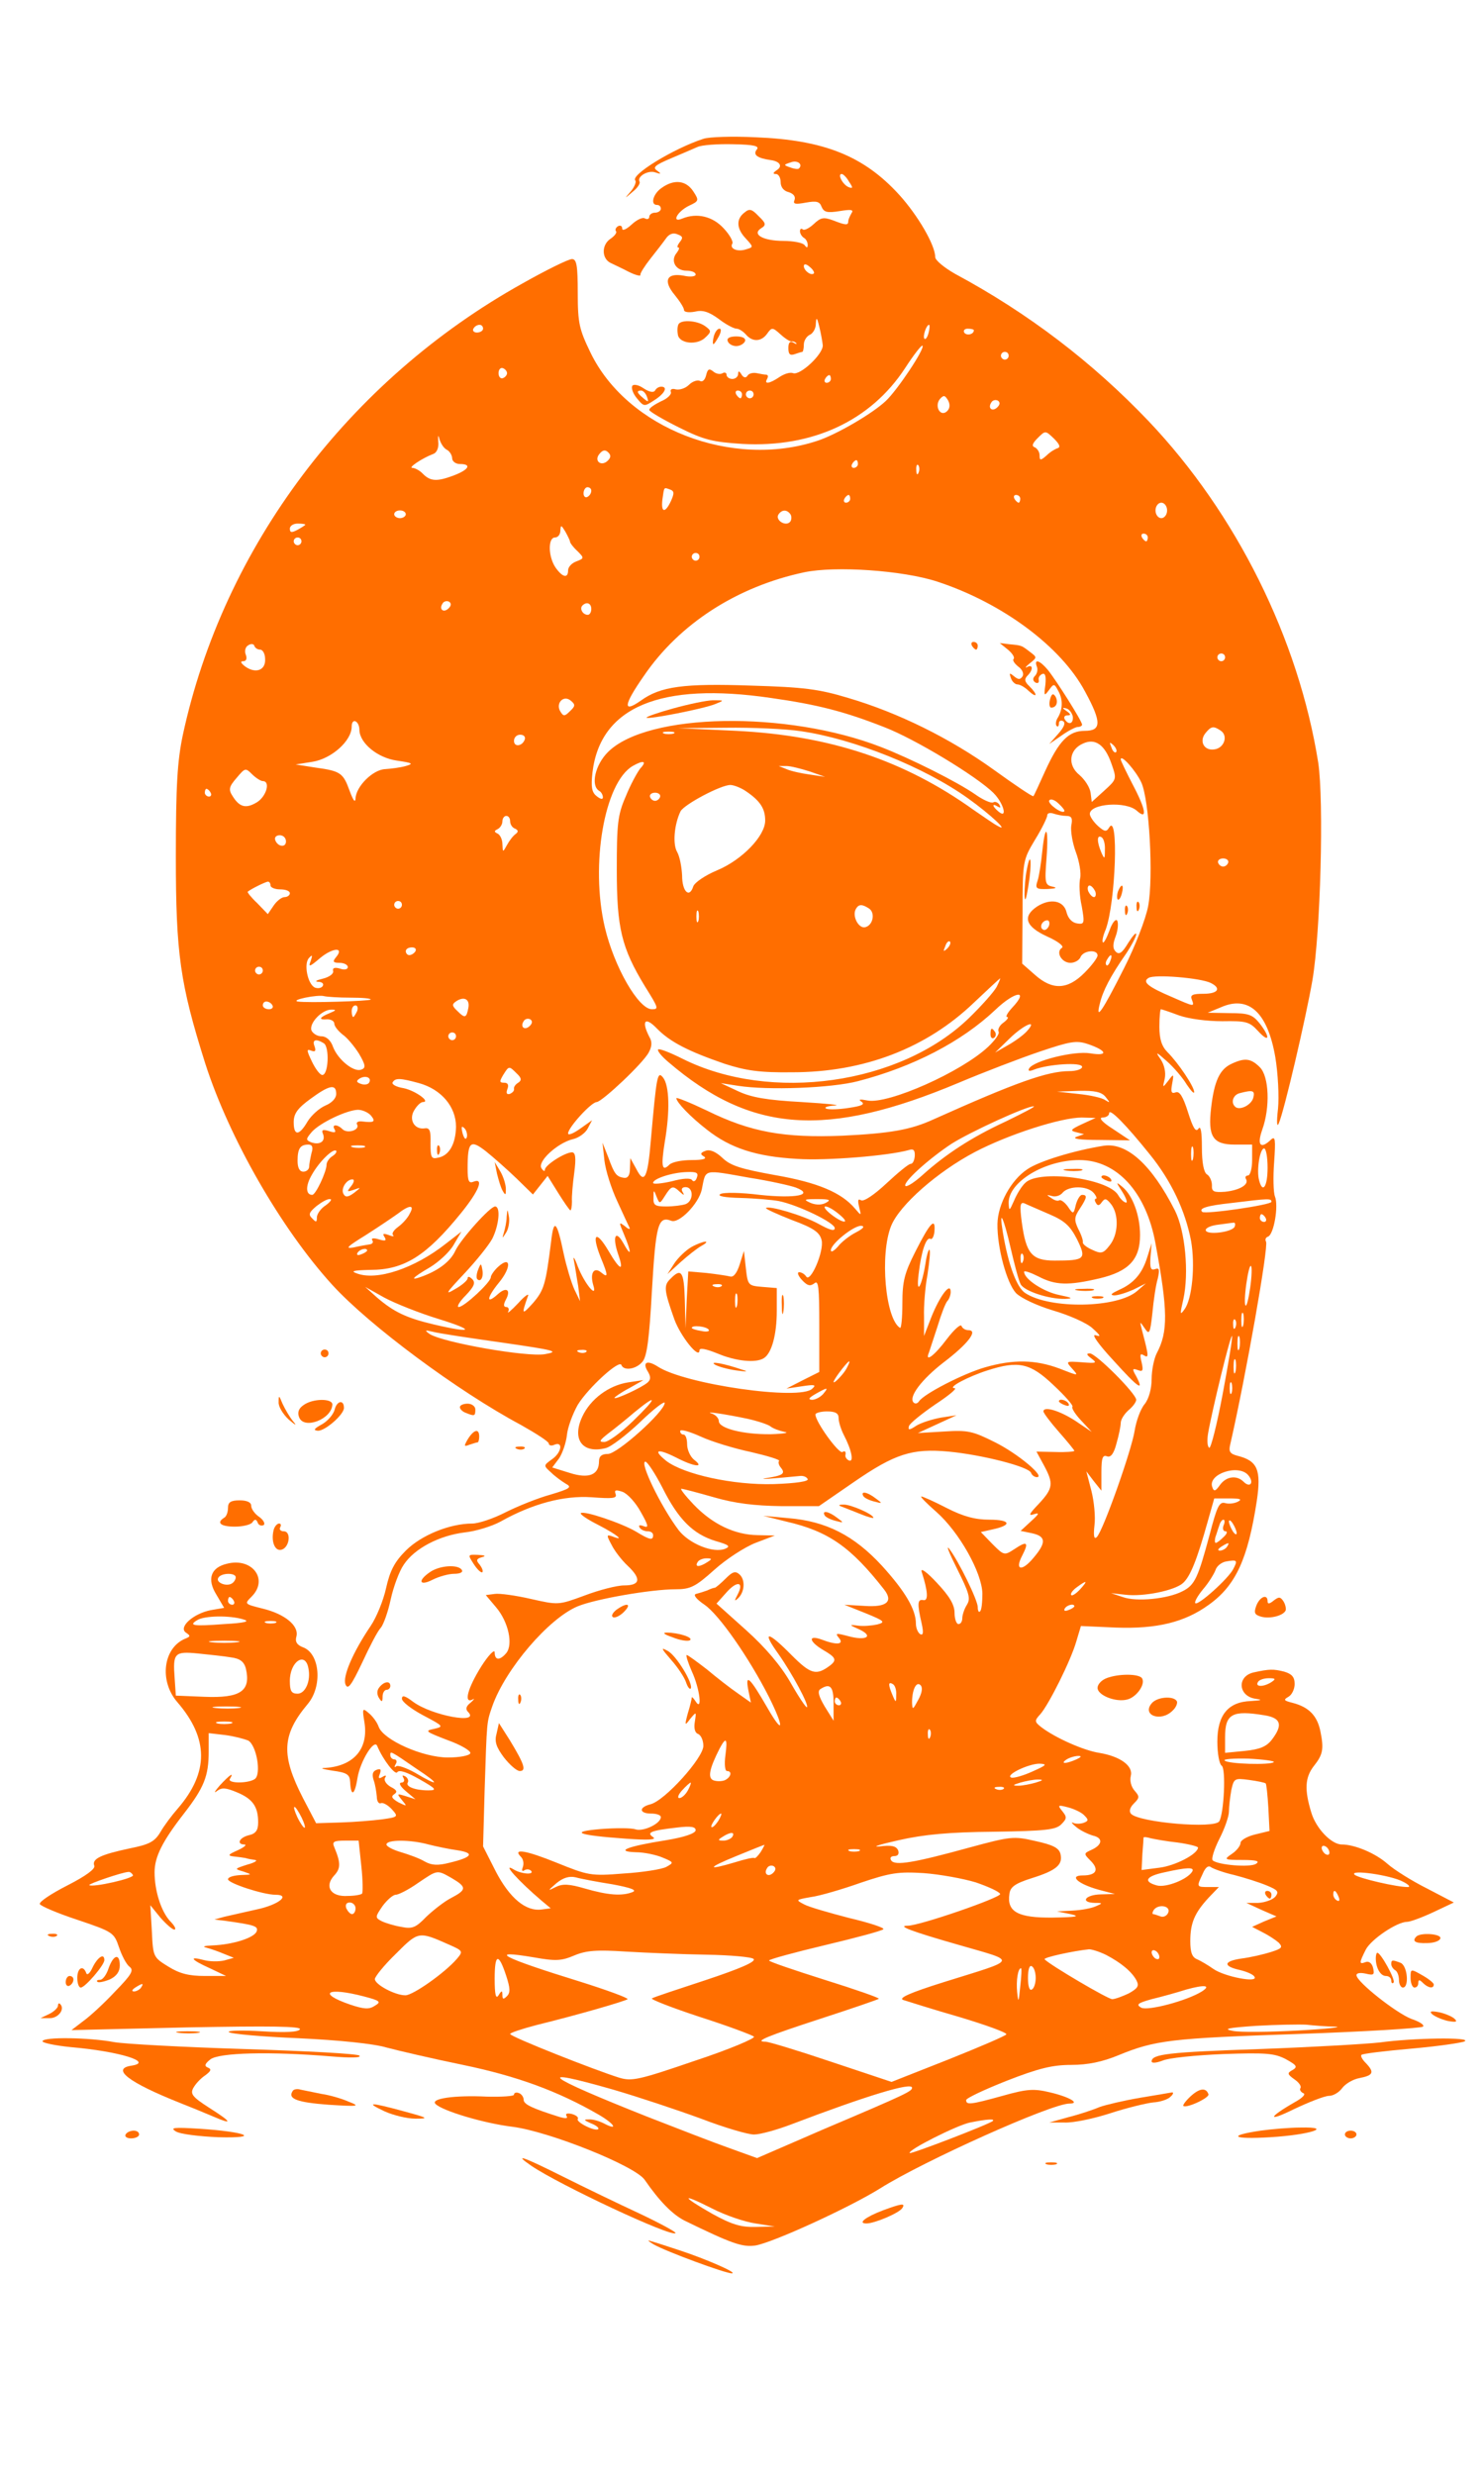 <?xml version="1.0" standalone="no"?>
<!DOCTYPE svg PUBLIC "-//W3C//DTD SVG 20010904//EN"
 "http://www.w3.org/TR/2001/REC-SVG-20010904/DTD/svg10.dtd">
<svg version="1.0" xmlns="http://www.w3.org/2000/svg"
 width="384pt" height="640pt" viewBox="0 0 384 640"
 preserveAspectRatio="xMidYMid meet">

<g transform="translate(0,640) scale(0.1,-0.1)"
fill="#ff6e00" stroke="none">
<path d="M1820 6041 c-77 -25 -190 -94 -176 -108 3 -3 -2 -16 -11 -27 -18 -21
-18 -21 4 -2 13 10 20 22 18 26 -8 13 22 31 41 24 15 -5 16 -4 4 5 -12 8 -5
14 35 31 28 12 59 25 70 30 11 5 52 8 92 7 56 -1 69 -5 61 -14 -10 -13 1 -22
36 -27 24 -3 32 -16 16 -26 -10 -7 -11 -10 -2 -10 6 0 12 -9 12 -21 0 -13 8
-23 21 -26 12 -4 18 -11 15 -20 -5 -11 2 -12 29 -7 28 5 36 3 41 -11 6 -14 15
-16 46 -11 31 5 38 4 31 -6 -4 -7 -8 -16 -8 -20 0 -11 -6 -11 -39 2 -25 9 -32
8 -51 -10 -12 -11 -25 -17 -28 -13 -4 3 -7 1 -7 -5 0 -6 5 -14 10 -17 6 -3 10
-12 10 -18 0 -8 -2 -9 -8 -1 -4 6 -29 11 -55 11 -52 0 -83 17 -57 33 13 8 12
13 -7 31 -18 19 -24 20 -37 9 -22 -17 -20 -42 4 -67 20 -22 20 -22 0 -28 -22
-7 -43 2 -35 15 3 5 -7 23 -22 39 -29 32 -70 41 -107 26 -30 -13 -14 18 17 33
26 12 26 14 11 37 -19 29 -50 32 -82 9 -22 -15 -30 -44 -12 -44 6 0 10 -4 10
-10 0 -5 -7 -10 -15 -10 -8 0 -15 -5 -15 -11 0 -5 -5 -7 -11 -4 -6 4 -21 -3
-35 -16 -13 -12 -24 -17 -24 -10 0 7 -5 9 -11 6 -6 -4 -8 -10 -5 -13 3 -3 -3
-12 -15 -20 -23 -16 -22 -51 1 -62 8 -4 30 -14 47 -23 18 -9 32 -12 30 -8 -1
4 11 23 26 42 15 19 33 42 40 52 8 12 19 16 30 11 14 -5 15 -9 6 -20 -6 -8 -8
-14 -4 -14 4 0 2 -6 -4 -14 -17 -20 -3 -46 25 -46 13 0 24 -4 24 -10 0 -5 -13
-7 -31 -3 -44 8 -54 -13 -23 -50 13 -16 24 -33 24 -39 0 -5 12 -7 28 -4 20 5
36 0 62 -19 18 -14 39 -25 46 -25 6 0 17 -7 24 -15 17 -20 40 -19 55 2 12 17
14 17 35 -2 12 -11 25 -19 29 -18 3 1 8 -1 11 -4 3 -4 -1 -3 -7 1 -9 5 -13 0
-13 -14 0 -16 4 -20 16 -16 9 3 18 6 20 6 2 0 4 9 4 19 0 10 7 21 15 25 8 3
16 16 16 28 1 19 3 18 9 -7 4 -16 8 -38 9 -48 1 -23 -59 -79 -77 -72 -8 3 -23
-2 -35 -10 -25 -17 -41 -20 -32 -5 3 6 3 10 -2 11 -4 0 -16 2 -25 4 -10 2 -21
-1 -24 -7 -4 -6 -10 -5 -15 3 -6 10 -9 11 -9 2 0 -7 -7 -13 -15 -13 -8 0 -15
5 -15 11 0 5 -5 7 -10 4 -6 -4 -17 -2 -24 4 -11 9 -15 7 -19 -10 -3 -12 -10
-18 -16 -14 -6 3 -19 -1 -28 -10 -9 -9 -24 -14 -34 -12 -10 3 -16 0 -13 -7 2
-6 -9 -17 -26 -24 -16 -8 -30 -17 -30 -22 0 -4 34 -24 76 -45 66 -33 88 -38
165 -43 182 -10 332 60 421 196 22 34 43 61 45 58 7 -7 -65 -115 -95 -143 -35
-33 -128 -87 -177 -103 -221 -73 -492 32 -587 228 -29 60 -33 76 -33 154 0 72
-3 88 -15 88 -9 0 -66 -28 -128 -63 -449 -250 -774 -681 -879 -1168 -14 -67
-18 -129 -18 -314 0 -252 11 -329 76 -535 62 -193 196 -427 329 -573 96 -105
325 -275 488 -362 39 -22 72 -43 72 -48 0 -5 7 -7 15 -3 23 9 18 -21 -7 -38
-22 -16 -22 -16 -2 -34 10 -10 28 -23 38 -29 17 -9 11 -13 -39 -28 -33 -9 -85
-30 -117 -46 -31 -16 -70 -29 -86 -29 -58 0 -132 -30 -172 -70 -29 -29 -41
-52 -51 -97 -7 -32 -25 -76 -40 -98 -46 -68 -73 -131 -65 -151 6 -15 15 -3 43
56 19 41 40 82 48 90 7 8 19 41 26 74 7 32 22 73 34 90 28 42 92 75 157 83 29
3 71 16 93 28 82 46 163 68 236 63 54 -4 66 -3 62 8 -4 11 0 12 18 6 13 -5 34
-28 47 -52 20 -35 21 -42 8 -37 -10 4 -15 3 -11 -3 3 -6 13 -10 21 -10 8 0 14
-4 14 -10 0 -14 -8 -13 -44 9 -37 22 -135 55 -143 48 -3 -3 18 -17 46 -31 48
-25 70 -43 35 -29 -15 5 -15 3 -1 -23 8 -16 27 -40 41 -53 36 -34 33 -51 -9
-51 -19 0 -65 -12 -102 -26 -68 -25 -68 -25 -139 -9 -39 9 -82 15 -94 13 l-23
-3 27 -32 c32 -38 44 -96 26 -118 -17 -20 -30 -19 -30 2 0 9 -16 -7 -35 -37
-35 -56 -46 -97 -22 -85 6 4 4 0 -5 -8 -12 -9 -14 -17 -7 -24 33 -33 -93 -10
-142 26 -21 16 -29 18 -29 8 0 -8 25 -27 55 -43 53 -28 54 -29 28 -35 -25 -5
-22 -7 35 -29 34 -12 61 -28 59 -34 -2 -6 -27 -11 -58 -11 -65 0 -166 45 -179
79 -4 12 -16 28 -26 36 -16 14 -17 12 -11 -24 11 -69 -28 -113 -101 -118 -16
0 -8 -3 18 -7 38 -5 45 -10 46 -29 2 -40 12 -35 19 10 7 43 43 102 51 83 15
-36 47 -77 52 -68 5 7 25 0 57 -18 44 -25 47 -29 23 -29 -34 0 -59 10 -53 20
3 5 0 12 -6 16 -8 4 -9 3 -5 -4 4 -7 1 -12 -6 -12 -7 -1 -2 -10 12 -22 l25
-21 -25 8 c-23 7 -24 7 -10 -10 14 -17 14 -17 -9 -6 -17 10 -20 15 -11 21 9 6
7 11 -9 19 -12 7 -18 17 -15 23 5 7 2 8 -6 3 -10 -6 -12 -4 -7 8 4 11 2 14 -9
10 -10 -4 -12 -12 -7 -27 4 -11 7 -31 8 -42 0 -12 5 -20 11 -17 5 2 18 -5 28
-16 17 -19 17 -20 -26 -26 -23 -3 -72 -7 -106 -8 l-64 -2 -34 65 c-57 111 -55
163 12 243 39 46 32 131 -12 147 -16 6 -21 15 -17 28 7 28 -30 58 -87 72 -48
12 -48 12 -29 31 45 45 1 102 -64 85 -42 -10 -52 -40 -27 -80 l20 -34 -35 -6
c-45 -9 -84 -44 -64 -58 12 -8 12 -10 0 -15 -59 -23 -70 -110 -22 -165 81 -94
82 -181 1 -275 -15 -17 -36 -45 -45 -61 -15 -25 -29 -32 -79 -42 -75 -16 -99
-27 -92 -45 3 -8 -21 -26 -70 -51 -41 -21 -73 -42 -71 -48 2 -5 46 -24 98 -41
92 -31 94 -33 107 -71 7 -21 19 -44 27 -50 12 -9 6 -20 -38 -65 -28 -30 -65
-64 -82 -76 l-30 -23 299 7 c216 4 297 3 292 -5 -4 -7 -37 -9 -99 -5 -50 3
-89 2 -85 -2 5 -5 86 -12 180 -16 106 -5 194 -14 228 -24 30 -8 120 -29 198
-45 140 -29 246 -68 350 -128 42 -24 54 -44 14 -23 -12 6 -29 11 -39 10 -14 0
-12 -2 6 -10 13 -5 22 -12 19 -15 -8 -7 -58 18 -53 26 3 4 -4 10 -15 13 -12 3
-18 1 -14 -5 4 -7 -2 -7 -17 -3 -73 23 -94 33 -94 45 0 7 -6 15 -12 17 -7 3
-13 1 -13 -4 0 -4 -32 -6 -71 -5 -83 4 -146 -5 -132 -19 18 -18 125 -50 199
-59 95 -12 317 -101 342 -137 38 -55 72 -90 104 -106 121 -59 149 -69 183 -64
46 8 243 98 323 148 113 71 443 219 489 219 29 0 1 17 -50 29 -42 10 -59 9
-123 -9 -83 -23 -94 -24 -94 -11 0 5 47 27 105 50 82 32 118 41 167 41 43 0
81 8 122 25 95 39 136 44 466 55 173 6 318 15 322 19 5 4 -9 13 -30 20 -39 15
-142 96 -142 113 0 6 11 7 24 4 21 -5 23 -3 19 15 -3 12 -11 18 -19 15 -18 -7
-17 -2 0 32 14 27 81 72 107 72 8 0 38 11 68 25 l53 25 -69 36 c-38 19 -85 48
-104 65 -31 27 -84 49 -117 49 -27 0 -67 42 -79 83 -18 59 -16 90 6 119 24 30
27 44 18 89 -8 42 -30 64 -71 75 -24 6 -26 8 -12 16 9 5 16 20 16 33 0 18 -7
26 -27 32 -28 7 -38 7 -79 -2 -44 -10 -40 -61 4 -68 20 -3 18 -4 -11 -6 -59
-2 -87 -36 -87 -105 0 -30 5 -58 11 -62 12 -7 6 -124 -6 -144 -12 -20 -206 -3
-228 19 -6 6 -4 16 7 27 15 15 15 18 2 33 -9 10 -13 26 -10 38 7 26 -27 51
-82 60 -39 6 -112 38 -149 66 -18 14 -19 17 -3 34 22 25 79 139 93 188 l12 40
90 -4 c107 -4 179 14 241 59 70 50 101 119 124 268 12 81 2 104 -49 117 -20 5
-24 11 -20 28 41 179 100 514 93 526 -3 5 -1 11 5 13 15 5 28 79 18 104 -4 10
-5 51 -2 89 4 58 3 68 -8 58 -27 -26 -37 -15 -23 25 21 58 18 138 -6 162 -23
23 -39 25 -73 9 -31 -14 -45 -45 -53 -113 -9 -75 4 -96 61 -96 l45 0 0 -40 c0
-22 -5 -40 -11 -40 -5 0 -8 -4 -5 -9 9 -14 -16 -29 -54 -33 -29 -2 -35 0 -34
17 0 11 -6 24 -13 28 -8 5 -13 30 -13 70 0 40 -3 57 -9 48 -7 -10 -14 2 -27
43 -13 41 -22 55 -32 51 -11 -4 -13 1 -9 22 5 27 4 27 -10 8 -15 -19 -15 -19
-9 6 3 16 -1 35 -11 50 -14 20 -12 20 17 -6 18 -16 41 -43 51 -60 11 -16 19
-25 19 -19 0 14 -41 75 -69 103 -15 15 -21 34 -21 66 0 25 2 45 4 45 2 0 23
-7 47 -16 26 -9 72 -15 112 -15 61 1 70 -1 92 -25 30 -33 33 -17 4 20 -18 22
-28 26 -77 26 l-57 1 34 14 c72 32 121 -13 141 -129 7 -42 10 -102 7 -133 -4
-35 -3 -50 2 -38 14 32 70 272 87 370 21 123 30 463 15 563 -51 320 -212 644
-439 883 -145 152 -311 279 -501 381 -28 16 -51 35 -51 43 0 31 -45 108 -93
161 -92 101 -195 142 -372 149 -60 3 -121 1 -135 -4z m247 -77 c-2 -2 -12 -1
-22 3 -18 6 -18 7 1 13 17 7 33 -5 21 -16z m130 -34 c11 -16 10 -18 -1 -14
-15 6 -30 34 -18 34 4 0 13 -9 19 -20z m-91 -237 c-7 -7 -26 7 -26 19 0 6 6 6
15 -2 9 -7 13 -15 11 -17z m-856 -143 c0 -5 -7 -10 -16 -10 -8 0 -12 5 -9 10
3 6 10 10 16 10 5 0 9 -4 9 -10z m1153 -10 c-3 -12 -8 -19 -11 -16 -5 6 5 36
12 36 2 0 2 -9 -1 -20z m117 6 c0 -11 -19 -15 -25 -6 -3 5 1 10 9 10 9 0 16
-2 16 -4z m90 -66 c0 -5 -4 -10 -10 -10 -5 0 -10 5 -10 10 0 6 5 10 10 10 6 0
10 -4 10 -10z m-1298 -45 c0 -5 -5 -11 -11 -13 -6 -2 -11 4 -11 13 0 9 5 15
11 13 6 -2 11 -8 11 -13z m838 -15 c0 -5 -5 -10 -11 -10 -5 0 -7 5 -4 10 3 6
8 10 11 10 2 0 4 -4 4 -10z m-230 -40 c0 -5 -2 -10 -4 -10 -3 0 -8 5 -11 10
-3 6 -1 10 4 10 6 0 11 -4 11 -10z m30 0 c0 -5 -4 -10 -10 -10 -5 0 -10 5 -10
10 0 6 5 10 10 10 6 0 10 -4 10 -10z m501 -43 c-17 -17 -34 12 -19 31 10 11
13 10 21 -3 6 -11 5 -21 -2 -28z m130 10 c-13 -13 -26 -3 -16 12 3 6 11 8 17
5 6 -4 6 -10 -1 -17z m-1425 -110 c8 -4 14 -15 14 -22 0 -8 9 -15 20 -15 32 0
23 -15 -17 -30 -43 -16 -60 -15 -80 6 -8 8 -20 14 -26 14 -12 0 25 25 54 36 9
3 15 16 13 32 -1 16 0 19 3 7 3 -11 11 -24 19 -28z m1581 4 c-7 -2 -20 -10
-29 -19 -16 -14 -18 -13 -18 1 0 8 -6 17 -12 20 -9 3 -7 10 7 24 20 20 20 20
42 -1 14 -14 18 -22 10 -25z m-1164 -32 c-17 -17 -37 -1 -22 17 8 10 15 12 23
4 7 -7 7 -13 -1 -21z m647 -9 c0 -5 -5 -10 -11 -10 -5 0 -7 5 -4 10 3 6 8 10
11 10 2 0 4 -4 4 -10z m157 -22 c-3 -8 -6 -5 -6 6 -1 11 2 17 5 13 3 -3 4 -12
1 -19z m-847 -47 c0 -6 -4 -13 -10 -16 -5 -3 -10 1 -10 9 0 9 5 16 10 16 6 0
10 -4 10 -9z m206 -27 c-15 -32 -26 -30 -22 4 5 34 3 32 20 26 11 -4 11 -10 2
-30z m464 6 c0 -5 -5 -10 -11 -10 -5 0 -7 5 -4 10 3 6 8 10 11 10 2 0 4 -4 4
-10z m440 0 c0 -5 -2 -10 -4 -10 -3 0 -8 5 -11 10 -3 6 -1 10 4 10 6 0 11 -4
11 -10z m380 -30 c0 -11 -7 -20 -15 -20 -8 0 -15 9 -15 20 0 11 7 20 15 20 8
0 15 -9 15 -20z m-1970 -10 c0 -5 -7 -10 -15 -10 -8 0 -15 5 -15 10 0 6 7 10
15 10 8 0 15 -4 15 -10z m996 -1 c3 -6 2 -15 -2 -19 -12 -12 -38 5 -30 19 9
14 23 14 32 0z m-1256 -26 c0 -1 -9 -7 -20 -13 -15 -8 -20 -8 -20 3 0 7 9 13
20 13 11 0 20 -1 20 -3z m685 -44 c0 -3 8 -14 19 -24 18 -18 18 -19 -3 -27
-11 -4 -21 -14 -21 -23 0 -22 -15 -18 -33 8 -19 29 -19 77 -1 77 8 0 14 8 14
18 1 15 2 15 13 -3 6 -11 12 -23 12 -26z m1495 11 c0 -5 -2 -10 -4 -10 -3 0
-8 5 -11 10 -3 6 -1 10 4 10 6 0 11 -4 11 -10z m-2190 -10 c0 -5 -4 -10 -10
-10 -5 0 -10 5 -10 10 0 6 5 10 10 10 6 0 10 -4 10 -10z m1030 -40 c0 -5 -4
-10 -10 -10 -5 0 -10 5 -10 10 0 6 5 10 10 10 6 0 10 -4 10 -10z m615 -64
c168 -55 321 -168 383 -285 43 -79 42 -101 -1 -101 -42 0 -67 -26 -103 -105
-15 -33 -28 -62 -30 -64 -2 -2 -48 29 -102 68 -114 82 -248 148 -377 186 -76
23 -115 28 -252 32 -174 6 -234 -2 -285 -39 -47 -33 -45 -12 8 64 92 135 241
231 415 268 81 17 255 5 344 -24z m-1264 -69 c-13 -13 -26 -3 -16 12 3 6 11 8
17 5 6 -4 6 -10 -1 -17z m369 -2 c0 -8 -4 -15 -9 -15 -13 0 -22 16 -14 24 11
11 23 6 23 -9z m-857 -105 c7 0 13 -11 13 -24 2 -29 -24 -39 -51 -20 -12 9
-14 14 -6 14 8 0 11 6 7 17 -4 9 -1 20 6 24 7 5 15 4 16 -1 2 -6 9 -10 15 -10z
m2497 -20 c0 -5 -4 -10 -10 -10 -5 0 -10 5 -10 10 0 6 5 10 10 10 6 0 10 -4
10 -10z m-1175 -105 c120 -17 190 -35 292 -75 79 -30 241 -128 284 -171 26
-26 37 -68 13 -48 -17 14 -18 23 -2 13 7 -4 8 -3 4 5 -4 6 -11 9 -16 6 -5 -3
-26 6 -47 21 -46 32 -168 93 -243 122 -244 95 -605 89 -707 -13 -33 -33 -45
-86 -23 -100 6 -3 10 -11 10 -17 0 -6 -6 -5 -16 3 -13 10 -15 24 -11 61 20
170 176 235 462 193z m-520 -34 c-14 -14 -17 -14 -25 -1 -13 21 8 44 27 28 12
-10 12 -14 -2 -27z m-545 -49 c1 -34 47 -72 97 -79 41 -6 44 -8 23 -14 -14 -4
-38 -7 -53 -8 -32 -1 -76 -45 -77 -76 -1 -12 -6 -5 -15 19 -17 47 -23 52 -89
61 l-51 8 44 7 c49 8 101 54 101 91 0 24 20 15 20 -9z m1143 -3 c137 -20 319
-93 431 -173 59 -42 112 -92 76 -71 -8 4 -35 23 -60 40 -180 129 -373 193
-615 205 l-150 7 123 1 c68 1 156 -3 195 -9z m1085 2 c21 -13 10 -46 -16 -49
-27 -4 -40 22 -22 43 14 17 20 18 38 6z m-1415 -8 c-7 -2 -19 -2 -25 0 -7 3
-2 5 12 5 14 0 19 -2 13 -5z m-385 -15 c-6 -18 -28 -21 -28 -4 0 9 7 16 16 16
9 0 14 -5 12 -12z m1518 -63 c14 -40 14 -40 -19 -70 l-32 -29 -3 24 c-2 14
-15 34 -29 46 -31 25 -27 65 9 81 32 15 57 -3 74 -52z m12 30 c-3 -3 -9 2 -12
12 -6 14 -5 15 5 6 7 -7 10 -15 7 -18z m65 -78 c21 -44 32 -246 18 -320 -6
-33 -34 -105 -62 -160 -57 -113 -75 -139 -63 -92 8 33 27 70 68 129 14 21 26
44 26 50 0 6 -9 -4 -21 -23 -15 -25 -23 -31 -32 -22 -8 8 -8 19 0 40 6 16 7
34 4 40 -4 6 -13 -5 -20 -25 -7 -19 -15 -34 -17 -31 -3 2 0 17 7 33 26 70 34
305 9 264 -7 -12 -12 -11 -29 4 -12 11 -21 25 -21 31 0 27 94 34 122 8 28 -25
23 4 -12 70 -16 31 -30 60 -30 63 0 15 39 -29 53 -59z m-1296 36 c-8 -10 -26
-43 -38 -73 -21 -48 -23 -72 -23 -190 0 -149 12 -201 73 -301 35 -56 36 -59
18 -59 -35 0 -98 110 -122 212 -38 162 -1 374 72 417 28 16 38 13 20 -6z
m-977 -33 c20 0 10 -38 -14 -54 -29 -18 -46 -14 -64 15 -11 17 -10 24 10 47
22 26 23 27 40 10 10 -10 23 -18 28 -18z m1415 25 l40 -14 -40 6 c-22 3 -49 9
-60 14 l-20 8 20 0 c11 0 38 -7 60 -14z m-165 -51 c37 -25 50 -45 50 -76 0
-40 -60 -102 -125 -129 -31 -13 -57 -31 -61 -41 -10 -32 -29 -14 -29 28 -1 21
-6 49 -13 61 -12 21 -7 72 9 105 10 18 104 68 129 68 8 0 27 -7 40 -16z
m-1385 -4 c3 -5 1 -10 -4 -10 -6 0 -11 5 -11 10 0 6 2 10 4 10 3 0 8 -4 11
-10z m1163 -11 c-2 -6 -8 -10 -13 -10 -5 0 -11 4 -13 10 -2 6 4 11 13 11 9 0
15 -5 13 -11z m1046 -37 c-6 -8 -44 20 -39 28 3 5 14 2 24 -8 10 -9 17 -18 15
-20z m5 -12 c14 0 17 -6 13 -25 -2 -14 3 -45 12 -69 9 -24 14 -55 11 -67 -3
-13 -2 -46 4 -72 8 -45 7 -48 -12 -45 -13 2 -23 13 -27 28 -7 31 -41 38 -76
16 -39 -26 -31 -52 26 -78 27 -12 44 -25 38 -29 -17 -11 -1 -39 22 -39 11 0
23 7 26 15 7 17 44 21 44 4 0 -6 -15 -26 -34 -45 -44 -44 -83 -45 -128 -5
l-33 29 1 134 c0 131 1 134 32 186 18 29 32 58 32 64 0 5 7 7 16 4 9 -3 24 -6
33 -6z m-1439 -14 c0 -8 6 -17 13 -19 8 -4 9 -8 1 -14 -6 -4 -16 -17 -22 -28
-11 -20 -11 -20 -12 2 0 12 -6 24 -12 27 -10 5 -10 7 0 12 6 3 12 12 12 20 0
8 5 14 10 14 6 0 10 -6 10 -14z m-580 -52 c0 -17 -22 -14 -28 4 -2 7 3 12 12
12 9 0 16 -7 16 -16z m2119 -22 c0 -24 -1 -25 -9 -7 -12 28 -12 47 0 40 6 -3
10 -18 9 -33z m319 -33 c-2 -6 -8 -10 -13 -10 -5 0 -11 4 -13 10 -2 6 4 11 13
11 9 0 15 -5 13 -11z m-2478 -59 c0 -5 11 -10 25 -10 14 0 25 -4 25 -10 0 -5
-6 -10 -14 -10 -7 0 -20 -10 -28 -22 l-15 -22 -27 28 c-16 15 -27 29 -25 30
10 8 45 25 52 26 4 0 7 -4 7 -10z m2134 -15 c3 -8 1 -15 -3 -15 -5 0 -11 7
-15 15 -3 8 -1 15 3 15 5 0 11 -7 15 -15z m-1794 -35 c0 -5 -4 -10 -10 -10 -5
0 -10 5 -10 10 0 6 5 10 10 10 6 0 10 -4 10 -10z m1208 -9 c18 -11 11 -45 -10
-49 -17 -3 -34 30 -23 48 7 12 16 12 33 1z m-441 -33 c-3 -7 -5 -2 -5 12 0 14
2 19 5 13 2 -7 2 -19 0 -25z m907 -13 c-4 -8 -10 -12 -15 -9 -11 6 -2 24 11
24 5 0 7 -7 4 -15z m-263 -58 c-10 -9 -11 -8 -5 6 3 10 9 15 12 12 3 -3 0 -11
-7 -18z m-1582 -23 c-9 -11 -7 -14 10 -14 11 0 21 -5 21 -11 0 -6 -9 -8 -20
-4 -14 4 -20 2 -18 -6 2 -7 -10 -16 -27 -20 -16 -4 -22 -7 -12 -8 10 0 16 -5
12 -11 -3 -5 -12 -7 -20 -4 -19 8 -30 63 -15 77 8 9 9 7 4 -8 -7 -17 -3 -16
25 8 33 27 63 28 40 1z m206 16 c-3 -5 -10 -10 -16 -10 -5 0 -9 5 -9 10 0 6 7
10 16 10 8 0 12 -4 9 -10z m1798 -25 c-3 -9 -8 -14 -10 -11 -3 3 -2 9 2 15 9
16 15 13 8 -4z m-2193 -25 c0 -5 -4 -10 -10 -10 -5 0 -10 5 -10 10 0 6 5 10
10 10 6 0 10 -4 10 -10z m2453 -32 c28 -14 19 -28 -19 -28 -28 0 -35 -3 -30
-15 7 -19 7 -19 -50 6 -64 27 -79 40 -62 50 15 10 135 0 161 -13z m-554 -10
c-7 -13 -39 -49 -72 -81 -178 -172 -513 -219 -741 -105 -32 16 -60 27 -63 24
-3 -3 9 -18 27 -33 214 -183 408 -197 751 -53 64 27 158 63 208 80 80 27 96
30 126 20 50 -17 54 -32 6 -24 -41 7 -146 -19 -158 -39 -4 -7 1 -8 13 -3 36
14 124 20 124 7 0 -6 -15 -11 -33 -11 -57 0 -140 -30 -352 -125 -59 -27 -112
-36 -235 -42 -152 -6 -237 9 -351 65 -44 21 -79 35 -79 32 1 -11 36 -48 80
-82 60 -47 126 -69 233 -75 75 -5 236 8 289 23 12 4 16 -1 15 -16 -1 -11 -5
-20 -11 -20 -5 0 -33 -23 -63 -51 -31 -29 -58 -47 -65 -43 -8 5 -9 0 -5 -17 6
-24 6 -24 -11 -4 -35 41 -96 67 -206 86 -88 16 -115 24 -136 44 -18 17 -33 23
-44 19 -14 -5 -15 -9 -4 -15 8 -6 -4 -9 -32 -9 -26 0 -51 -5 -58 -12 -19 -19
-22 -5 -12 58 14 81 12 146 -4 167 -15 19 -17 6 -32 -163 -8 -97 -17 -113 -37
-74 l-16 29 -1 -27 c0 -17 -5 -25 -15 -24 -20 3 -25 9 -41 53 l-15 38 5 -46
c3 -26 18 -73 33 -105 15 -33 29 -63 32 -69 2 -5 -3 -4 -12 4 -16 12 -16 11
-2 -22 20 -48 19 -60 -2 -22 -20 36 -29 18 -14 -27 17 -48 6 -45 -25 8 -32 54
-44 44 -20 -17 20 -48 20 -55 2 -40 -19 16 -30 -1 -21 -32 12 -38 -22 2 -40
48 -8 22 -13 29 -10 15 3 -14 7 -43 11 -65 l5 -40 -15 31 c-8 18 -20 58 -27
90 -18 87 -26 95 -33 33 -14 -111 -18 -125 -47 -159 -29 -32 -30 -30 -13 18 4
9 -8 1 -25 -18 -18 -19 -30 -29 -26 -22 3 6 1 12 -5 12 -7 0 -8 6 -1 19 14 26
1 34 -21 14 -31 -28 -29 -9 3 30 33 40 31 71 -2 41 -10 -9 -19 -22 -19 -27 0
-13 -69 -77 -83 -77 -6 0 2 14 18 30 22 23 26 33 17 42 -7 7 -12 8 -12 2 0 -5
-15 -18 -33 -28 -27 -16 -23 -10 24 40 31 33 64 74 73 91 17 34 22 83 7 83
-13 0 -90 -86 -103 -115 -12 -26 -41 -49 -83 -65 -37 -14 -30 -5 18 23 23 14
51 40 61 58 l20 34 -40 -31 c-81 -64 -179 -97 -231 -77 -17 6 -8 8 35 9 88 0
145 36 235 147 47 58 60 92 32 81 -12 -5 -15 2 -15 34 0 70 7 76 47 45 20 -16
55 -47 79 -70 l43 -42 19 24 19 24 28 -45 c15 -24 29 -44 31 -44 2 0 4 10 4
23 -1 12 2 46 6 75 5 38 3 52 -6 52 -18 0 -70 -33 -70 -45 0 -5 -4 -4 -9 4
-11 17 41 65 81 75 15 3 33 16 39 28 l11 21 -31 -22 c-17 -12 -31 -18 -31 -12
0 15 60 81 74 81 14 1 121 101 135 129 8 15 9 27 1 40 -21 41 -11 53 19 22 35
-36 83 -60 176 -92 56 -18 91 -23 175 -22 185 0 347 62 470 180 36 34 66 62
68 63 1 0 -3 -10 -9 -22z m41 -53 c-13 -14 -19 -25 -14 -25 5 0 1 -7 -10 -15
-10 -7 -15 -18 -12 -23 3 -5 -9 -22 -27 -39 -69 -65 -258 -149 -312 -139 -20
4 -25 3 -16 -3 10 -7 1 -11 -32 -16 -25 -4 -52 -5 -59 -2 -7 3 3 7 22 8 19 1
-19 5 -85 9 -91 5 -131 12 -165 28 l-45 21 45 -7 c77 -12 241 -6 310 12 143
37 268 102 355 184 51 49 89 54 45 7z m-1713 25 c31 0 54 -2 52 -5 -5 -4 -163
-9 -189 -5 -8 2 1 6 20 10 19 4 41 6 48 4 8 -2 39 -4 69 -4z m305 -26 c-5 -27
-9 -28 -28 -9 -15 14 -15 18 -3 26 20 13 35 5 31 -17z m-507 6 c3 -5 -1 -10
-9 -10 -9 0 -16 5 -16 10 0 6 4 10 9 10 6 0 13 -4 16 -10z m219 -15 c-4 -8 -8
-15 -10 -15 -2 0 -4 7 -4 15 0 8 4 15 10 15 5 0 7 -7 4 -15z m-71 -5 c-27 -11
-30 -18 -6 -16 10 0 18 -5 18 -11 0 -7 10 -19 21 -28 12 -8 31 -31 43 -50 17
-29 18 -37 6 -41 -19 -8 -60 25 -73 58 -6 18 -18 28 -30 28 -11 0 -22 7 -26
15 -7 19 28 55 52 54 13 0 12 -2 -5 -9z m518 -33 c-13 -13 -26 -3 -16 12 3 6
11 8 17 5 6 -4 6 -10 -1 -17z m1286 -14 c-9 -10 -31 -26 -49 -36 l-33 -19 37
36 c38 37 75 52 45 19z m-1477 -13 c0 -5 -4 -10 -10 -10 -5 0 -10 5 -10 10 0
6 5 10 10 10 6 0 10 -4 10 -10z m-342 -18 c15 -10 12 -82 -4 -82 -6 0 -18 16
-27 35 -14 29 -14 33 -2 28 11 -4 13 -1 9 11 -7 17 3 21 24 8z m499 -78 c13
-12 13 -18 4 -24 -7 -4 -12 -11 -11 -16 1 -5 -4 -10 -11 -13 -8 -2 -10 2 -6
13 4 10 1 16 -8 16 -13 0 -13 3 -3 20 15 24 15 24 35 4z m-382 -24 c-3 -5 -13
-6 -21 -3 -12 4 -13 8 -3 14 15 9 32 2 24 -11z m129 -1 c58 -16 96 -61 96
-113 -1 -45 -18 -75 -47 -80 -17 -4 -19 1 -19 37 1 33 -2 41 -15 39 -27 -4
-42 23 -27 47 7 12 17 21 22 21 22 0 -20 30 -50 36 -19 3 -31 10 -28 15 7 12
20 11 68 -2z m-214 -28 c0 -11 -11 -23 -28 -30 -16 -7 -36 -25 -46 -41 -22
-38 -36 -38 -36 -2 0 22 10 36 43 60 49 36 67 40 67 13z m1991 -8 c12 -15 12
-16 -1 -8 -8 6 -40 13 -70 16 l-55 6 56 2 c42 1 60 -3 70 -16z m382 -2 c-5
-19 -36 -34 -47 -23 -12 11 -5 31 12 35 34 9 40 7 35 -12z m-640 -61 c-89 -41
-156 -85 -215 -138 -21 -19 -41 -32 -45 -29 -8 9 60 70 119 109 49 31 195 98
213 97 6 0 -27 -17 -72 -39z m-1643 15 c13 -16 8 -19 -24 -15 -10 1 -15 -3
-12 -8 8 -14 -25 -25 -38 -12 -13 13 -29 13 -20 -1 4 -8 0 -9 -15 -4 -16 5
-20 3 -15 -8 7 -19 -9 -29 -31 -21 -14 6 -14 8 2 27 22 24 90 56 119 57 12 0
27 -7 34 -15z m2015 -100 c56 -69 92 -146 107 -224 11 -63 3 -150 -17 -177
-12 -17 -12 -13 -3 26 15 68 5 177 -22 230 -60 118 -124 176 -184 167 -76 -12
-168 -40 -198 -61 -42 -28 -76 -90 -77 -141 -1 -61 24 -153 48 -179 13 -13 53
-32 96 -45 41 -12 87 -32 102 -46 21 -19 23 -23 8 -18 -12 4 7 -23 45 -64 65
-72 82 -84 60 -42 -11 19 -10 21 4 16 13 -5 15 -2 10 20 -5 20 -4 24 6 18 13
-8 13 -3 -5 65 -6 24 -6 24 7 5 12 -18 14 -14 20 40 3 33 9 73 14 89 5 23 4
28 -7 24 -11 -4 -14 2 -12 31 l3 36 -11 -35 c-13 -43 -35 -69 -74 -86 -19 -9
-24 -13 -12 -14 10 0 32 7 50 15 l32 16 -23 -20 c-51 -44 -225 -47 -289 -5
-22 14 -44 73 -58 157 -11 66 2 39 20 -40 10 -43 21 -85 26 -94 9 -18 74 -39
115 -38 22 1 19 3 -15 10 -40 8 -91 41 -91 60 0 4 17 -2 37 -12 44 -23 77 -24
158 -5 76 18 105 49 105 112 0 51 -19 102 -45 124 -18 15 -18 14 -1 -12 10
-16 14 -28 10 -28 -5 0 -15 9 -21 20 -27 43 -205 66 -240 31 -9 -8 -22 -29
-29 -46 -12 -27 -13 -28 -14 -6 -1 54 93 111 183 111 97 0 173 -83 197 -216
32 -173 33 -228 3 -284 -7 -14 -13 -44 -13 -66 0 -25 -7 -51 -18 -65 -11 -13
-22 -44 -26 -69 -8 -51 -82 -260 -98 -275 -7 -7 -9 3 -6 30 3 22 -1 63 -8 90
l-13 50 19 -25 20 -25 0 47 c0 37 3 46 14 42 10 -4 18 6 25 33 6 21 11 45 11
53 0 9 9 23 20 33 11 9 20 21 20 27 0 16 -104 120 -120 120 -10 0 -8 -4 4 -13
16 -12 13 -13 -24 -10 -42 3 -43 3 -26 -16 18 -20 18 -20 -33 0 -62 23 -119
24 -192 3 -56 -16 -159 -69 -171 -88 -4 -6 -10 -7 -14 -3 -14 14 21 60 78 104
62 47 90 83 64 83 -8 0 -16 5 -18 11 -2 6 -19 -9 -38 -34 -33 -44 -58 -62 -46
-34 2 6 12 37 22 67 9 30 20 59 25 65 5 5 9 16 9 24 0 27 -28 -10 -50 -65
l-19 -49 0 50 c-1 28 3 77 9 109 5 33 8 62 5 64 -2 2 -7 -13 -10 -34 -10 -63
-25 -86 -18 -29 7 60 20 98 31 91 4 -2 9 7 10 20 3 37 -11 23 -49 -52 -29 -57
-34 -78 -34 -135 0 -37 -3 -65 -6 -63 -38 23 -53 190 -23 264 22 54 120 140
217 191 88 46 223 89 276 89 l36 -1 -35 -16 c-30 -14 -32 -17 -15 -21 l20 -5
-20 -7 c-12 -5 11 -8 59 -8 l80 -1 -45 30 c-27 17 -37 29 -26 29 9 0 17 5 17
11 0 15 44 -30 105 -106z m-1767 44 c-3 -8 -7 -3 -11 10 -4 17 -3 21 5 13 5
-5 8 -16 6 -23z m-402 -41 c-3 -13 -6 -29 -6 -35 0 -7 -7 -13 -15 -13 -10 0
-15 10 -15 28 0 32 7 42 28 42 10 0 13 -7 8 -22z m137 15 c-7 -2 -21 -2 -30 0
-10 3 -4 5 12 5 17 0 24 -2 18 -5z m2144 -30 c-3 -10 -5 -4 -5 12 0 17 2 24 5
18 2 -7 2 -21 0 -30z m-2227 7 c-8 -5 -15 -15 -15 -22 0 -18 -28 -78 -37 -78
-17 0 -18 23 -1 52 19 34 55 69 63 62 2 -3 -2 -9 -10 -14z m2420 -30 c0 -49
-13 -68 -22 -32 -7 25 2 82 13 82 5 0 9 -22 9 -50z m-1477 -26 c-3 -9 -9 -11
-12 -6 -4 6 -24 5 -53 -3 -27 -6 -48 -8 -48 -4 0 11 50 27 87 28 26 1 31 -2
26 -15z m138 0 c51 -8 104 -20 118 -25 50 -19 0 -29 -93 -19 -48 6 -94 7 -102
2 -9 -5 10 -9 53 -10 37 -1 82 -5 98 -8 50 -10 145 -56 145 -70 0 -9 -13 -5
-42 11 -40 22 -128 48 -136 41 -2 -2 29 -16 67 -31 57 -21 72 -32 77 -52 7
-28 -29 -112 -40 -94 -4 6 -12 11 -18 11 -6 0 -3 -9 7 -20 14 -15 21 -17 32
-9 11 10 13 -9 13 -109 l0 -120 -42 -21 -43 -22 40 6 c33 5 38 4 27 -6 -30
-32 -330 11 -400 57 -28 18 -41 11 -25 -14 7 -12 7 -20 -1 -27 -14 -13 -86
-46 -86 -40 0 2 17 14 38 25 l37 21 -40 -6 c-50 -8 -97 -43 -118 -88 -28 -59
0 -97 60 -82 14 3 54 34 89 67 35 34 64 56 64 50 0 -22 -122 -132 -147 -132
-16 0 -23 -6 -23 -19 0 -35 -26 -46 -76 -30 l-45 14 18 24 c9 14 18 41 20 60
2 20 15 55 28 78 27 44 108 118 113 103 6 -16 38 -11 54 8 12 13 18 58 25 185
10 171 16 193 50 180 20 -8 71 44 79 81 11 54 1 52 125 30z m-1032 -21 c-12
-15 -12 -16 6 -10 20 7 20 7 1 -8 -15 -11 -22 -12 -27 -3 -8 13 7 38 23 38 6
0 4 -8 -3 -17z m850 -15 c11 -10 13 -10 7 0 -4 7 -1 12 8 12 21 0 21 -36 0
-44 -9 -3 -31 -6 -50 -6 -29 0 -34 3 -33 23 0 21 1 21 8 2 8 -19 8 -19 22 3
16 25 20 27 38 10z m1071 -3 c7 -8 9 -15 6 -15 -4 0 -4 -5 0 -11 4 -8 9 -7 15
2 8 11 12 10 24 -5 21 -27 19 -79 -4 -107 -16 -21 -22 -22 -45 -11 -14 6 -25
15 -24 19 1 5 -4 20 -12 35 -11 23 -10 31 4 52 19 29 20 36 6 36 -5 0 -12 -11
-16 -25 -6 -26 -7 -26 -21 -5 -8 11 -18 18 -22 16 -4 -3 -13 0 -21 6 -13 8
-12 9 2 5 9 -3 22 1 28 9 16 18 64 18 80 -1z m-1987 -32 c-13 -8 -23 -23 -23
-31 0 -13 -2 -14 -12 -3 -11 10 -8 16 11 32 13 10 28 19 35 18 6 0 1 -7 -11
-16z m1295 7 c-10 -6 -25 -7 -40 -1 -20 9 -18 10 17 10 31 0 36 -2 23 -9z
m1152 2 c0 -8 -172 -33 -179 -26 -10 9 11 16 76 23 97 12 103 12 103 3z m-575
-32 c40 -17 54 -30 72 -65 25 -51 21 -55 -58 -55 -59 0 -74 18 -85 99 -6 45
-4 53 7 49 8 -4 37 -16 64 -28z m-1655 1 c-5 -11 -19 -26 -30 -34 -11 -8 -17
-17 -13 -21 4 -4 -1 -4 -11 0 -14 5 -17 4 -11 -5 6 -10 2 -11 -15 -6 -13 4
-20 3 -17 -2 4 -5 1 -10 -6 -11 -7 -1 -25 -4 -42 -8 -23 -4 -17 2 30 31 33 21
70 46 84 56 31 24 45 24 31 0z m1111 -1 c31 -25 12 -26 -21 0 -14 11 -20 20
-14 20 7 0 22 -9 35 -20z m1104 -10 c3 -5 1 -10 -4 -10 -6 0 -11 5 -11 10 0 6
2 10 4 10 3 0 8 -4 11 -10z m-80 -22 c-6 -15 -75 -23 -75 -9 0 6 15 12 33 14
17 2 35 5 39 5 4 1 5 -4 3 -10z m-980 -15 c-16 -8 -38 -25 -47 -37 -10 -11
-18 -16 -18 -9 0 16 58 63 78 63 11 -1 6 -7 -13 -17z m-1265 -47 c0 -2 -7 -7
-16 -10 -8 -3 -12 -2 -9 4 6 10 25 14 25 6z m1697 -28 c-3 -8 -6 -5 -6 6 -1
11 2 17 5 13 3 -3 4 -12 1 -19z m588 -68 c-4 -28 -9 -49 -12 -46 -3 2 -2 28 2
56 4 28 9 49 12 46 3 -2 2 -28 -2 -56z m-2100 -81 c97 -30 89 -38 -13 -14 -72
17 -104 33 -147 70 l-30 27 50 -28 c28 -15 91 -40 140 -55z m2082 -16 c-3 -10
-5 -4 -5 12 0 17 2 24 5 18 2 -7 2 -21 0 -30z m-20 -5 c-3 -8 -6 -5 -6 6 -1
11 2 17 5 13 3 -3 4 -12 1 -19z m-1898 -40 c138 -20 150 -23 111 -30 -47 -8
-263 30 -298 52 -14 10 -13 11 8 6 14 -4 94 -16 179 -28z m1865 -132 c-15 -80
-31 -143 -35 -140 -5 3 -6 19 -3 37 10 58 58 256 62 252 2 -2 -9 -69 -24 -149z
m43 117 c-3 -10 -5 -4 -5 12 0 17 2 24 5 18 2 -7 2 -21 0 -30z m-1690 -9 c-3
-3 -12 -4 -19 -1 -8 3 -5 6 6 6 11 1 17 -2 13 -5z m1680 -51 c-3 -10 -5 -4 -5
12 0 17 2 24 5 18 2 -7 2 -21 0 -30z m-1006 9 c-5 -10 -18 -25 -27 -33 -11 -9
-9 -2 6 19 26 35 36 42 21 14z m535 -44 c30 -28 52 -53 49 -56 -3 -3 7 -19 22
-35 l28 -30 -43 29 c-42 27 -82 38 -82 24 0 -4 18 -28 40 -53 22 -25 40 -47
40 -49 0 -2 -22 -4 -49 -3 l-49 1 19 -35 c26 -48 24 -60 -13 -100 -25 -26 -28
-32 -13 -27 16 5 14 1 -7 -18 l-27 -25 29 -6 c37 -8 38 -24 4 -64 -30 -36 -49
-32 -29 6 18 35 13 39 -20 17 -26 -17 -27 -17 -57 13 l-30 31 31 7 c51 11 46
25 -9 25 -36 0 -67 8 -110 30 -33 17 -62 30 -66 30 -4 0 14 -18 39 -40 59 -52
118 -157 119 -211 0 -22 -2 -43 -6 -46 -3 -4 -6 1 -6 11 0 18 -50 120 -74 151
-9 11 1 -13 21 -53 31 -62 35 -76 25 -92 -7 -11 -12 -27 -12 -35 0 -8 -4 -15
-10 -15 -5 0 -10 13 -10 29 0 21 -13 43 -46 78 -26 28 -43 40 -39 28 16 -50
18 -76 4 -73 -15 3 -16 -9 -4 -61 5 -23 4 -31 -4 -27 -6 4 -11 16 -11 27 0 37
-28 84 -88 150 -72 78 -144 115 -242 123 l-65 6 60 -15 c109 -25 167 -66 253
-176 24 -31 6 -46 -51 -42 l-52 3 55 -22 c49 -20 52 -23 30 -29 -14 -3 -36 -5
-50 -3 -24 3 -23 2 4 -10 38 -18 17 -30 -30 -17 -30 8 -34 8 -23 -5 14 -17 -6
-19 -45 -4 -36 13 -33 -5 4 -27 33 -19 36 -26 18 -40 -36 -27 -50 -23 -100 27
-62 63 -78 64 -34 3 36 -51 80 -133 74 -138 -2 -2 -21 26 -42 63 -25 44 -65
91 -115 136 l-77 69 25 28 c28 32 47 29 30 -4 -9 -17 -9 -19 0 -11 18 16 20
48 5 62 -11 10 -18 8 -36 -10 -13 -13 -25 -23 -28 -24 -3 0 -12 -3 -20 -7 -8
-3 -21 -7 -29 -9 -8 -2 0 -13 22 -28 38 -26 115 -137 166 -237 41 -82 39 -103
-3 -30 -45 78 -58 91 -50 48 l7 -34 -34 24 c-19 13 -55 41 -80 62 -26 20 -49
37 -52 37 -3 0 3 -19 13 -42 21 -45 28 -106 10 -78 -5 8 -10 13 -10 10 0 -3
-4 -21 -10 -40 -9 -33 -8 -34 6 -15 16 19 16 19 12 -7 -3 -17 0 -29 8 -32 8
-3 14 -17 14 -31 0 -31 -100 -142 -137 -151 -31 -8 -29 -24 2 -24 14 0 25 -4
25 -9 0 -17 -45 -38 -65 -32 -11 4 -51 4 -90 1 -84 -7 -61 -16 65 -25 57 -4
80 -3 70 4 -18 12 -7 17 63 25 34 4 47 2 47 -7 0 -8 -28 -18 -77 -26 -101 -16
-133 -29 -78 -31 22 0 54 -7 70 -14 29 -12 29 -13 9 -24 -11 -6 -61 -14 -110
-17 -86 -7 -92 -5 -174 28 -79 32 -115 38 -92 15 6 -6 8 -17 5 -26 -4 -10 -2
-13 5 -8 6 3 13 2 17 -3 6 -10 -27 -7 -45 4 -34 21 11 -29 71 -80 l24 -20 -23
-3 c-41 -6 -83 29 -119 98 l-33 65 4 145 c6 184 5 174 20 218 34 96 146 227
221 258 46 19 190 44 253 44 38 0 51 6 100 50 31 28 79 59 107 70 l50 19 -45
1 c-59 1 -116 28 -165 79 -21 22 -36 41 -32 41 4 0 42 -10 84 -22 55 -16 106
-22 175 -23 l97 0 90 62 c106 73 151 88 246 79 85 -8 208 -39 213 -55 2 -6 9
-11 15 -11 23 0 -48 60 -108 90 -58 29 -70 32 -132 28 l-68 -4 50 23 50 23
-40 -6 c-22 -4 -51 -13 -64 -21 -18 -12 -22 -12 -19 -1 2 7 33 32 68 56 35 23
58 42 50 42 -20 1 35 30 85 46 81 26 111 19 171 -38z m461 -20 c-3 -7 -5 -2
-5 12 0 14 2 19 5 13 2 -7 2 -19 0 -25z m-1057 -3 c-7 -8 -20 -15 -29 -15 -11
1 -8 5 9 15 32 18 35 18 20 0z m-492 -70 c-31 -30 -65 -55 -75 -54 -14 0 -12
4 11 22 16 12 47 37 68 55 61 50 59 38 -4 -23z m296 6 c27 -6 54 -15 60 -20 6
-5 22 -11 36 -14 14 -2 -2 -5 -35 -6 -71 -1 -135 15 -135 34 0 7 -8 16 -17 19
-26 8 34 -1 91 -13z m236 2 c0 -10 6 -29 13 -43 21 -40 27 -72 14 -67 -7 3
-11 10 -9 16 1 7 -2 10 -8 6 -9 -6 -70 78 -70 97 0 4 14 8 30 8 22 0 30 -5 30
-17z m-227 -88 c43 -10 76 -20 73 -23 -3 -3 -1 -11 5 -18 12 -15 5 -20 -41
-27 -21 -4 28 0 90 6 8 1 17 -2 20 -8 3 -6 -30 -11 -88 -13 -104 -3 -232 25
-278 60 -36 29 -23 33 25 9 46 -24 76 -28 47 -6 -10 8 -18 26 -18 40 0 14 -4
25 -9 25 -5 0 -9 4 -9 9 0 6 24 -1 53 -14 28 -13 87 -31 130 -40z m-229 -92
c41 -82 79 -120 137 -138 35 -10 40 -14 26 -20 -31 -13 -94 13 -121 48 -46 61
-102 177 -86 177 5 0 25 -30 44 -67z m1516 32 c16 -19 5 -34 -12 -17 -18 18
-45 14 -61 -8 -12 -17 -16 -18 -20 -6 -13 34 68 61 93 31z m-26 -68 c-9 -5
-24 -7 -34 -4 -15 4 -21 -9 -40 -82 -30 -111 -38 -130 -70 -146 -38 -20 -120
-28 -155 -15 l-30 10 36 -4 c48 -6 129 11 150 30 19 17 36 59 64 159 l17 60
39 0 c27 0 34 -2 23 -8z m-38 -62 c-3 -8 -1 -15 5 -15 6 0 4 -7 -5 -15 -8 -8
-17 -15 -20 -15 -3 0 -3 7 -1 15 3 8 7 22 10 30 2 8 7 15 11 15 3 0 4 -7 0
-15z m34 -20 c0 -5 -5 -3 -10 5 -5 8 -10 20 -10 25 0 6 5 3 10 -5 5 -8 10 -19
10 -25z m-25 -35 c-3 -5 -12 -10 -18 -10 -7 0 -6 4 3 10 19 12 23 12 15 0z
m-1345 -40 c-20 -13 -33 -13 -25 0 3 6 14 10 23 10 15 0 15 -2 2 -10z m1361
-18 c-13 -25 -91 -95 -98 -88 -3 3 6 19 20 36 14 16 28 39 32 49 3 11 16 21
28 23 29 5 30 3 18 -20z m-2581 -21 c0 -6 -5 -13 -10 -16 -15 -9 -43 3 -35 15
8 13 45 13 45 1z m2185 -31 c-10 -11 -21 -18 -23 -15 -3 3 3 12 14 20 27 20
30 18 9 -5z m-2190 -30 c3 -5 1 -10 -4 -10 -6 0 -11 5 -11 10 0 6 2 10 4 10 3
0 8 -4 11 -10z m2175 -14 c0 -2 -7 -7 -16 -10 -8 -3 -12 -2 -9 4 6 10 25 14
25 6z m-2150 -34 c18 -5 4 -9 -50 -12 -80 -6 -93 -4 -70 10 18 12 85 13 120 2z
m83 -9 c-7 -2 -19 -2 -25 0 -7 3 -2 5 12 5 14 0 19 -2 13 -5z m-100 -50 c-18
-2 -48 -2 -65 0 -18 2 -4 4 32 4 36 0 50 -2 33 -4z m-16 -39 c24 -3 34 -11 39
-28 14 -59 -13 -78 -108 -74 l-73 3 -3 44 c-5 66 -1 71 60 65 29 -3 68 -7 85
-10z m201 -28 c7 -33 -8 -66 -28 -66 -16 0 -20 7 -20 33 0 50 40 77 48 33z
m2492 -36 c-20 -13 -43 -13 -35 0 3 6 16 10 28 10 18 0 19 -2 7 -10z m-971
-33 c0 -21 -1 -21 -9 -2 -12 28 -12 37 0 30 6 -3 10 -16 9 -28z m57 -13 c-14
-26 -15 -27 -16 -7 0 33 11 56 22 45 6 -6 4 -20 -6 -38z m-219 -9 l0 -45 -23
37 c-16 27 -19 40 -11 45 25 16 34 7 34 -37z m18 5 c3 -5 1 -10 -4 -10 -6 0
-11 5 -11 10 0 6 2 10 4 10 3 0 8 -4 11 -10z m-1557 -17 c-15 -2 -42 -2 -60 0
-18 2 -6 4 27 4 33 0 48 -2 33 -4z m2655 -19 c42 -7 47 -25 18 -63 -14 -18
-31 -25 -70 -29 l-51 -5 0 40 c0 61 18 71 103 57z m-2675 -21 c-10 -2 -26 -2
-35 0 -10 3 -2 5 17 5 19 0 27 -2 18 -5z m1809 -35 c-3 -8 -6 -5 -6 6 -1 11 2
17 5 13 3 -3 4 -12 1 -19z m-1765 -9 c22 -12 35 -88 17 -100 -19 -12 -72 -11
-64 1 12 19 -1 10 -26 -17 -13 -15 -17 -22 -8 -15 13 10 23 9 52 -3 41 -17 55
-37 55 -78 0 -20 -6 -29 -24 -33 -25 -6 -33 -24 -11 -24 6 -1 -1 -7 -18 -15
-25 -11 -27 -14 -10 -16 11 -1 25 -3 30 -4 6 -2 17 -4 25 -5 8 -1 -1 -7 -20
-12 -34 -11 -34 -11 -10 -18 23 -8 23 -8 -7 -9 -18 -1 -33 -5 -33 -11 0 -10
91 -40 123 -40 40 0 8 -26 -49 -38 -32 -7 -70 -16 -84 -19 l-25 -7 25 -3 c79
-11 89 -14 84 -28 -7 -17 -63 -34 -114 -36 -22 -1 -28 -3 -15 -6 11 -3 31 -10
45 -16 l25 -10 -25 -7 c-14 -3 -37 -3 -52 1 -41 11 -34 1 15 -21 l42 -20 -55
0 c-41 0 -65 6 -94 24 -39 24 -40 25 -43 91 l-4 68 26 -32 c15 -17 31 -31 36
-31 6 0 1 10 -11 22 -23 25 -40 78 -40 126 0 40 20 80 76 152 52 67 64 97 64
160 l0 48 43 -5 c23 -3 49 -10 59 -14z m1235 -39 c-3 -22 -1 -40 4 -40 15 0
10 -17 -6 -24 -8 -3 -21 -3 -29 0 -15 6 -11 29 16 82 17 32 21 27 15 -18z
m-798 -35 c61 -40 58 -47 -4 -10 -23 13 -46 21 -50 17 -5 -4 -5 -1 -1 6 4 6 2
12 -3 12 -6 0 -11 5 -11 11 0 11 -2 13 69 -36z m1706 25 c-27 -12 -43 -12 -25
0 8 5 22 9 30 9 10 0 8 -3 -5 -9z m511 -7 c-8 -8 -118 -5 -127 4 -5 4 24 6 62
5 39 -2 68 -6 65 -9z m-624 -24 c-24 -11 -49 -18 -55 -16 -18 6 44 36 73 36
21 -1 18 -4 -18 -20z m8 -29 c-14 -4 -34 -8 -45 -8 -16 0 -15 2 5 8 14 4 34 8
45 8 16 0 15 -2 -5 -8z m595 -2 c2 -1 5 -30 7 -63 l3 -60 -37 -9 c-21 -5 -38
-15 -38 -22 0 -7 -10 -20 -22 -28 -22 -15 -21 -16 27 -16 36 0 46 -3 35 -10
-15 -10 -99 -3 -112 9 -4 4 4 29 17 55 14 27 25 59 25 71 0 13 3 37 6 55 7 31
8 32 46 27 22 -3 41 -7 43 -9z m-1495 -18 c-6 -11 -16 -20 -22 -20 -6 0 -3 9
7 20 10 11 20 20 22 20 2 0 -1 -9 -7 -20z m817 4 c-3 -3 -12 -4 -19 -1 -8 3
-5 6 6 6 11 1 17 -2 13 -5z m-1808 -99 c0 -5 -6 1 -14 15 -8 14 -14 30 -14 35
0 6 6 -1 14 -15 8 -14 14 -29 14 -35z m2017 30 c11 -11 11 -14 -2 -19 -9 -3
-21 -3 -27 0 -7 3 -3 -2 8 -11 11 -9 30 -18 43 -22 27 -6 25 -24 -4 -37 -20
-9 -20 -10 -2 -28 23 -23 15 -38 -20 -38 -37 0 -13 -22 41 -37 l42 -11 -37 -1
c-40 -1 -54 -21 -15 -22 21 0 21 -1 2 -9 -11 -5 -38 -10 -60 -11 l-40 -2 35
-7 c27 -6 16 -8 -46 -9 -90 -1 -119 15 -112 61 2 18 14 27 58 41 64 20 81 35
74 63 -4 15 -19 23 -65 33 -56 13 -64 12 -171 -17 -142 -39 -193 -48 -202 -33
-4 6 -1 11 8 11 10 0 13 6 10 15 -5 11 -17 14 -48 10 -22 -2 0 5 49 16 66 15
131 21 247 22 133 2 160 5 174 19 15 15 15 19 3 34 -13 16 -12 17 15 10 15 -4
35 -13 42 -21z m-948 -15 c-7 -10 -14 -17 -17 -15 -4 4 18 35 25 35 2 0 -1 -9
-8 -20z m37 -40 c-3 -5 -14 -10 -23 -10 -15 0 -15 2 -2 10 20 13 33 13 25 0z
m1153 -15 c28 -4 52 -10 52 -13 -1 -17 -59 -47 -100 -52 l-46 -6 2 41 c2 22 3
41 3 43 1 2 9 1 19 -2 9 -2 41 -8 70 -11z m-2113 -61 c4 -36 4 -68 2 -71 -3
-3 -20 -6 -37 -6 -44 -3 -61 24 -36 52 18 19 18 33 1 74 -6 14 -2 17 28 17
l35 0 7 -66z m174 56 c20 -5 53 -12 75 -15 45 -7 38 -18 -20 -32 -31 -8 -47
-7 -65 3 -13 8 -41 18 -61 24 -21 6 -38 15 -38 20 0 13 62 13 109 0z m859 -20
c-7 -10 -14 -17 -16 -15 -2 2 -25 -3 -50 -11 -74 -22 -73 -15 3 16 39 16 71
29 73 29 1 1 -3 -8 -10 -19z m1472 -1 c0 -6 -4 -7 -10 -4 -5 3 -10 11 -10 16
0 6 5 7 10 4 6 -3 10 -11 10 -16z m-1217 4 c-7 -2 -19 -2 -25 0 -7 3 -2 5 12
5 14 0 19 -2 13 -5z m-222 -56 c-13 -13 -26 -3 -16 12 3 6 11 8 17 5 6 -4 6
-10 -1 -17z m1193 -6 c27 -7 65 -19 84 -27 29 -12 32 -16 22 -29 -7 -8 -27
-15 -44 -16 l-31 0 39 -18 39 -17 -32 -13 -31 -14 27 -14 c16 -8 34 -20 42
-27 11 -12 8 -15 -20 -24 -19 -6 -53 -14 -77 -17 -47 -7 -48 -20 -2 -30 16 -4
33 -11 36 -17 11 -17 -77 0 -106 20 -14 10 -33 21 -42 25 -13 5 -18 17 -18 47
0 47 11 73 48 113 l26 27 -27 0 c-31 0 -31 0 -15 34 7 17 15 23 22 17 6 -4 33
-14 60 -20z m-109 9 c-12 -20 -67 -42 -91 -36 -37 10 -29 24 19 34 58 13 79
14 72 2z m-2741 -9 c6 -8 -105 -33 -113 -26 -3 3 84 33 101 34 4 1 9 -3 12 -8z
m825 -8 c39 -23 39 -30 -1 -51 -18 -9 -47 -32 -65 -49 -27 -28 -36 -32 -65
-26 -18 3 -41 10 -51 15 -17 9 -16 11 3 39 12 16 27 29 34 29 7 0 33 13 57 30
52 35 49 35 88 13z m1356 -11 c32 -11 61 -24 63 -30 3 -9 -208 -82 -239 -82
-29 0 7 -14 133 -50 152 -44 155 -35 -40 -96 -86 -27 -118 -41 -105 -46 10 -3
75 -24 145 -44 70 -21 125 -41 122 -45 -2 -4 -70 -33 -150 -65 l-147 -58 -156
52 c-86 29 -162 52 -170 52 -32 0 6 15 144 60 80 26 147 49 149 51 3 2 -60 24
-140 49 -79 25 -144 47 -144 50 0 3 66 21 146 40 80 19 147 37 150 41 2 4 -38
17 -89 29 -50 13 -103 28 -116 35 -23 12 -22 12 17 19 23 3 81 20 129 37 77
26 98 29 163 25 41 -3 102 -14 135 -24z m1105 2 c14 -7 20 -13 14 -14 -27 -1
-130 23 -139 32 -14 14 93 -1 125 -18z m-2045 -7 c48 -9 64 -15 52 -20 -28
-11 -64 -8 -123 9 -41 12 -58 13 -76 4 -22 -11 -21 -10 2 10 17 14 33 19 50
15 14 -4 57 -12 95 -18z m1879 -33 c3 -8 2 -12 -4 -9 -6 3 -10 10 -10 16 0 14
7 11 14 -7z m-2544 -29 c0 -8 -4 -15 -9 -15 -5 0 -11 7 -15 15 -3 9 0 15 9 15
8 0 15 -7 15 -15z m2103 -11 c-3 -8 -12 -13 -20 -10 -8 3 -17 6 -19 6 -3 0 -2
5 1 10 11 17 45 12 38 -6z m-1861 -83 c36 -16 37 -17 20 -37 -30 -35 -113 -94
-133 -94 -27 0 -79 28 -79 42 0 6 24 36 54 65 59 59 59 59 138 24z m666 -26
c62 -1 117 -6 122 -11 7 -7 -35 -25 -122 -54 -73 -24 -137 -45 -141 -48 -5 -2
51 -24 124 -48 72 -23 136 -47 140 -51 4 -4 -64 -33 -152 -62 -146 -50 -164
-54 -197 -44 -64 20 -282 106 -282 113 0 3 30 13 68 23 110 27 230 62 236 67
2 3 -52 23 -122 45 -204 63 -244 84 -120 63 56 -10 71 -9 104 5 31 13 58 15
134 10 52 -3 146 -7 208 -8z m1035 -1 c38 -20 66 -43 78 -66 7 -14 3 -20 -20
-33 -17 -8 -36 -15 -43 -15 -11 0 -159 87 -175 103 -4 5 76 22 115 26 7 0 27
-6 45 -15z m137 -5 c0 -6 -4 -7 -10 -4 -5 3 -10 11 -10 16 0 6 5 7 10 4 6 -3
10 -11 10 -16z m-1690 -49 c10 -31 11 -43 2 -52 -9 -9 -12 -9 -12 3 0 12 -2
12 -10 -1 -7 -11 -10 2 -10 43 0 65 10 68 30 7z m1370 -5 c0 -13 -4 -27 -10
-30 -6 -4 -10 8 -10 30 0 22 4 34 10 30 6 -3 10 -17 10 -30z m-40 -22 c-4 -42
-5 -44 -8 -15 -3 30 2 62 10 62 2 0 1 -21 -2 -47z m-2275 -3 c-3 -5 -12 -10
-18 -10 -7 0 -6 4 3 10 19 12 23 12 15 0z m2745 -10 c-38 -24 -140 -51 -157
-42 -14 8 -9 12 27 22 25 6 65 17 90 25 47 13 65 11 40 -5z m-2168 -13 c42
-11 45 -14 28 -24 -15 -10 -28 -9 -64 3 -87 30 -59 46 36 21z m2513 -78 c22
-1 -21 -6 -95 -10 -74 -4 -151 -5 -170 -1 -27 5 -13 8 60 13 52 3 111 4 130 3
19 -2 53 -5 75 -5z m-1868 -163 c65 -19 167 -53 227 -75 60 -23 121 -41 137
-41 16 0 59 12 96 26 197 75 313 110 313 95 0 -9 -11 -15 -228 -107 l-173 -75
-72 26 c-40 14 -135 51 -212 81 -267 106 -298 130 -88 70z m982 -81 c-8 -8
-211 -86 -215 -83 -7 7 122 72 156 79 45 9 65 10 59 4z m-614 -265 l50 -8 -49
-1 c-39 -1 -62 6 -113 34 -81 46 -82 55 -1 14 35 -18 85 -35 113 -39z"/>
<path d="M2515 4730 c3 -5 8 -10 11 -10 2 0 4 5 4 10 0 6 -5 10 -11 10 -5 0
-7 -4 -4 -10z"/>
<path d="M2608 4720 c12 -10 18 -20 15 -24 -4 -3 2 -12 12 -20 10 -7 15 -18
11 -25 -6 -9 -11 -9 -22 0 -12 10 -13 9 -8 -5 3 -9 11 -16 17 -16 6 0 19 -7
29 -17 22 -20 24 -10 2 12 -13 12 -14 19 -5 28 15 15 14 30 -1 22 -7 -4 -4 1
6 9 20 16 20 16 0 31 -21 16 -20 16 -53 19 l-24 3 21 -17z"/>
<path d="M2683 4676 c3 -7 1 -18 -5 -24 -6 -6 -6 -12 1 -17 6 -3 10 -1 9 6 -2
6 2 13 9 16 8 3 10 -6 8 -28 -4 -29 -3 -30 9 -14 13 18 14 18 25 -3 12 -22 11
-48 -3 -70 -4 -7 -5 -16 -2 -19 3 -4 6 -1 6 6 0 7 5 9 11 6 7 -5 2 -16 -13
-33 l-23 -26 32 22 c17 12 36 22 42 22 6 0 11 3 11 6 0 9 -67 115 -89 142 -21
25 -36 29 -28 8z m93 -129 c2 -19 -11 -23 -21 -7 -3 6 0 10 7 10 10 0 9 3 -2
11 -12 8 -12 10 -1 7 8 -2 15 -12 17 -21z"/>
<path d="M2717 4591 c-3 -12 -1 -21 3 -21 14 0 19 15 11 29 -6 9 -10 7 -14 -8z"/>
<path d="M1742 4568 c-40 -11 -71 -22 -69 -24 5 -5 147 23 177 35 25 10 25 10
-5 10 -16 0 -63 -10 -103 -21z"/>
<path d="M2893 4095 c-3 -9 -3 -18 -1 -21 3 -3 8 4 11 16 6 23 -1 27 -10 5z"/>
<path d="M2941 4054 c0 -11 3 -14 6 -6 3 7 2 16 -1 19 -3 4 -6 -2 -5 -13z"/>
<path d="M2911 4044 c0 -11 3 -14 6 -6 3 7 2 16 -1 19 -3 4 -6 -2 -5 -13z"/>
<path d="M2697 4198 c-3 -29 -8 -63 -12 -75 -7 -21 -4 -23 26 -22 21 1 26 3
13 6 -20 4 -21 9 -16 74 6 80 -3 94 -11 17z"/>
<path d="M2657 4151 c-4 -18 -6 -48 -6 -65 1 -21 4 -14 10 23 10 60 6 96 -4
42z"/>
<path d="M1286 3365 c4 -16 10 -37 15 -45 7 -12 8 -11 8 5 0 11 -6 31 -14 45
l-15 25 6 -30z"/>
<path d="M1311 3253 c0 -12 -4 -30 -7 -40 -5 -17 -5 -17 6 0 6 10 9 28 7 40
-4 22 -4 22 -6 0z"/>
<path d="M1237 3116 c-4 -10 -5 -21 -2 -24 9 -9 17 6 13 25 -3 17 -4 17 -11
-1z"/>
<path d="M2563 3725 c0 -8 4 -12 9 -9 5 3 6 10 3 15 -9 13 -12 11 -12 -6z"/>
<path d="M1131 3424 c0 -11 3 -14 6 -6 3 7 2 16 -1 19 -3 4 -6 -2 -5 -13z"/>
<path d="M2758 3373 c12 -2 30 -2 40 0 9 3 -1 5 -23 4 -22 0 -30 -2 -17 -4z"/>
<path d="M2850 3356 c0 -2 7 -7 16 -10 8 -3 12 -2 9 4 -6 10 -25 14 -25 6z"/>
<path d="M2788 3063 c12 -2 30 -2 40 0 9 3 -1 5 -23 4 -22 0 -30 -2 -17 -4z"/>
<path d="M2828 3043 c6 -2 18 -2 25 0 6 3 1 5 -13 5 -14 0 -19 -2 -12 -5z"/>
<path d="M1789 3175 c-14 -8 -34 -27 -44 -42 l-18 -28 34 31 c19 17 43 36 54
42 11 6 16 11 10 11 -5 0 -22 -6 -36 -14z"/>
<path d="M1914 3130 c-7 -22 -16 -34 -25 -31 -8 2 -35 6 -61 9 l-47 4 -4 -73
-3 -74 -2 73 c-2 74 -9 84 -37 55 -18 -17 -17 -29 10 -105 16 -44 65 -105 65
-80 0 7 16 4 46 -8 47 -20 100 -26 121 -12 20 13 33 61 33 122 l0 59 -37 3
c-37 3 -38 4 -43 48 l-5 45 -11 -35z m-47 -56 c-3 -3 -12 -4 -19 -1 -8 3 -5 6
6 6 11 1 17 -2 13 -5z m40 -51 c-3 -10 -5 -4 -5 12 0 17 2 24 5 18 2 -7 2 -21
0 -30z m-73 -62 c3 -4 -6 -6 -19 -3 -14 2 -25 6 -25 8 0 8 39 4 44 -5z"/>
<path d="M2023 3025 c0 -22 2 -30 4 -17 2 12 2 30 0 40 -3 9 -5 -1 -4 -23z"/>
<path d="M1850 2871 c8 -5 33 -12 55 -15 28 -4 33 -3 15 2 -46 16 -86 23 -70
13z"/>
<path d="M2740 2776 c0 -2 7 -7 16 -10 8 -3 12 -2 9 4 -6 10 -25 14 -25 6z"/>
<path d="M2234 2531 c3 -5 16 -11 28 -14 22 -6 22 -5 4 8 -22 17 -40 20 -32 6z"/>
<path d="M2180 2503 c8 -3 30 -12 48 -19 17 -7 32 -11 32 -9 0 9 -60 35 -77
34 -14 0 -15 -2 -3 -6z"/>
<path d="M2134 2481 c3 -5 16 -11 28 -14 22 -6 22 -5 4 8 -22 17 -40 20 -32 6z"/>
<path d="M1595 2237 c-10 -8 -14 -16 -9 -19 5 -3 18 3 28 13 22 22 9 26 -19 6z"/>
<path d="M1740 2166 c19 -8 39 -11 45 -8 11 7 -29 20 -60 20 -12 0 -6 -5 15
-12z"/>
<path d="M1737 2107 c17 -19 34 -45 38 -57 4 -12 9 -19 12 -17 9 10 -37 87
-60 98 -18 10 -16 6 10 -24z"/>
<path d="M1341 2004 c0 -11 3 -14 6 -6 3 7 2 16 -1 19 -3 4 -6 -2 -5 -13z"/>
<path d="M1285 1917 c-6 -21 -1 -35 19 -62 15 -19 33 -35 41 -35 18 0 11 19
-26 80 l-28 44 -6 -27z"/>
<path d="M3275 1500 c3 -5 8 -10 11 -10 2 0 4 5 4 10 0 6 -5 10 -11 10 -5 0
-7 -4 -4 -10z"/>
<path d="M1756 5562 c-3 -5 -4 -16 -2 -27 3 -24 51 -29 72 -7 15 14 15 17 -2
29 -20 14 -60 17 -68 5z"/>
<path d="M1847 5530 c-3 -11 -3 -20 -1 -20 2 0 8 9 14 20 6 11 7 20 2 20 -6 0
-12 -9 -15 -20z"/>
<path d="M1883 5518 c2 -7 12 -13 22 -13 10 0 20 6 23 13 2 7 -6 12 -23 12
-17 0 -25 -5 -22 -12z"/>
<path d="M1636 5402 c-3 -6 2 -20 12 -32 18 -22 19 -22 45 -5 27 17 36 35 18
35 -6 0 -13 -4 -16 -10 -4 -6 -15 -4 -30 6 -13 9 -26 11 -29 6z m38 -28 c5
-14 4 -15 -9 -4 -17 14 -19 20 -6 20 5 0 12 -7 15 -16z"/>
<path d="M830 2900 c0 -5 5 -10 10 -10 6 0 10 5 10 10 0 6 -4 10 -10 10 -5 0
-10 -4 -10 -10z"/>
<path d="M721 2774 c-1 -11 11 -31 26 -45 19 -16 22 -17 11 -4 -9 11 -21 32
-27 45 -9 22 -10 23 -10 4z"/>
<path d="M785 2766 c-12 -8 -16 -19 -11 -31 12 -33 85 -5 86 33 0 16 -51 16
-75 -2z"/>
<path d="M866 2755 c-3 -13 -19 -31 -34 -39 -20 -11 -22 -15 -9 -16 19 0 67
42 67 59 0 22 -18 19 -24 -4z"/>
<path d="M1190 2761 c0 -5 7 -12 16 -15 22 -9 24 -8 24 9 0 8 -9 15 -20 15
-11 0 -20 -4 -20 -9z"/>
<path d="M1211 2679 c-11 -19 -11 -21 4 -15 9 3 19 6 21 6 2 0 4 7 4 15 0 21
-13 19 -29 -6z"/>
<path d="M1338 2653 c7 -3 16 -2 19 1 4 3 -2 6 -13 5 -11 0 -14 -3 -6 -6z"/>
<path d="M590 2501 c0 -11 -4 -23 -10 -26 -21 -13 -9 -23 28 -23 20 0 41 5 45
11 6 9 10 9 14 -1 2 -6 9 -9 15 -6 5 3 0 13 -11 21 -12 8 -21 21 -21 29 0 9
-11 14 -30 14 -23 0 -30 -5 -30 -19z"/>
<path d="M708 2443 c-7 -29 3 -54 19 -51 22 4 28 48 7 48 -8 0 -12 5 -9 10 3
6 2 10 -3 10 -5 0 -12 -8 -14 -17z"/>
<path d="M1226 2355 c9 -14 19 -23 22 -21 3 3 -1 12 -7 20 -10 11 -8 15 6 19
12 3 8 5 -10 6 -27 1 -27 1 -11 -24z"/>
<path d="M1112 2334 c-32 -22 -27 -37 8 -19 16 8 41 15 55 15 15 0 24 4 20 10
-9 15 -58 12 -83 -6z"/>
<path d="M3251 2248 c-7 -19 -5 -24 13 -29 23 -6 58 3 63 17 1 5 -1 15 -6 23
-8 12 -12 12 -25 2 -11 -9 -16 -10 -16 -2 0 20 -20 12 -29 -11z"/>
<path d="M2863 2060 c-13 -5 -23 -16 -23 -25 0 -19 47 -38 77 -30 24 6 48 40
38 55 -8 12 -62 12 -92 0z"/>
<path d="M982 2037 c-7 -8 -7 -18 -2 -27 8 -13 10 -12 10 3 0 9 5 17 10 17 6
0 10 5 10 10 0 14 -16 12 -28 -3z"/>
<path d="M2980 1995 c-26 -31 24 -49 54 -19 9 8 14 20 11 25 -9 14 -51 11 -65
-6z"/>
<path d="M128 1393 c7 -3 16 -2 19 1 4 3 -2 6 -13 5 -11 0 -14 -3 -6 -6z"/>
<path d="M3665 1392 c-12 -12 -3 -18 27 -17 17 0 33 5 35 12 4 12 -51 16 -62
5z"/>
<path d="M3560 1336 c0 -25 12 -46 26 -46 8 0 14 -5 14 -12 0 -6 3 -9 6 -5 6
6 -33 77 -42 77 -2 0 -4 -6 -4 -14z"/>
<path d="M240 1313 c-7 -16 -15 -23 -17 -15 -8 21 -23 13 -23 -13 0 -14 4 -25
9 -25 11 0 61 58 61 71 0 19 -17 8 -30 -18z"/>
<path d="M281 1310 c-5 -16 -15 -30 -22 -30 -7 0 -10 -2 -7 -5 3 -3 17 0 32 6
17 8 26 20 26 36 0 32 -16 29 -29 -7z"/>
<path d="M3600 1321 c0 -6 5 -13 10 -16 6 -3 10 -15 10 -26 0 -10 5 -19 10
-19 17 0 12 57 -6 64 -21 8 -24 8 -24 -3z"/>
<path d="M3650 1285 c0 -14 5 -25 10 -25 6 0 10 5 10 12 0 9 3 9 12 0 13 -13
28 -16 28 -4 0 4 -14 15 -30 24 -30 17 -30 17 -30 -7z"/>
<path d="M170 1274 c0 -8 5 -12 10 -9 6 3 10 10 10 16 0 5 -4 9 -10 9 -5 0
-10 -7 -10 -16z"/>
<path d="M150 1213 c0 -5 -10 -15 -22 -21 l-23 -11 23 0 c22 -1 41 23 28 36
-3 4 -6 2 -6 -4z"/>
<path d="M3705 1192 c6 -6 24 -14 40 -18 21 -4 27 -3 20 4 -5 6 -23 14 -40 18
-21 4 -27 3 -20 -4z"/>
<path d="M463 1143 c15 -2 37 -2 50 0 12 2 0 4 -28 4 -27 0 -38 -2 -22 -4z"/>
<path d="M110 1121 c0 -4 33 -11 73 -15 127 -11 216 -39 157 -48 -53 -8 -8
-43 125 -96 28 -11 67 -27 88 -36 51 -22 47 -14 -13 24 -42 27 -48 35 -40 50
6 11 19 25 31 33 15 11 17 16 7 20 -10 4 -8 10 6 21 22 18 156 21 313 8 48 -4
79 -4 73 2 -5 5 -138 12 -297 17 -158 5 -310 13 -338 18 -63 12 -185 14 -185
2z"/>
<path d="M3570 1118 c-36 -4 -175 -12 -310 -17 -236 -8 -280 -13 -280 -32 0
-5 12 -4 28 2 15 7 85 14 156 17 112 4 134 2 163 -13 29 -16 31 -20 18 -28
-15 -8 -14 -11 4 -24 12 -8 19 -18 16 -23 -3 -4 1 -10 7 -13 8 -2 -1 -12 -21
-23 -70 -40 -73 -53 -4 -19 40 19 81 35 92 35 11 0 26 9 34 20 8 11 28 23 45
26 36 7 39 15 16 39 -9 9 -14 18 -11 21 2 3 60 10 128 16 68 6 131 15 139 19
19 11 -133 9 -220 -3z"/>
<path d="M757 992 c-13 -20 13 -29 93 -35 79 -5 83 -4 52 8 -18 8 -49 17 -70
20 -20 4 -44 9 -54 11 -9 3 -19 1 -21 -4z"/>
<path d="M3081 979 c-12 -11 -21 -23 -19 -25 8 -7 68 21 65 30 -6 18 -23 16
-46 -5z"/>
<path d="M2950 975 c-41 -7 -88 -18 -105 -24 -16 -7 -52 -19 -80 -26 l-50 -14
40 0 c22 -1 75 10 118 24 43 14 93 26 111 28 18 1 39 8 45 15 7 6 8 11 4 11
-4 -1 -42 -7 -83 -14z"/>
<path d="M995 940 c22 -10 58 -19 80 -19 36 0 33 2 -30 19 -88 24 -101 24 -50
0z"/>
<path d="M455 888 c11 -7 61 -13 110 -15 113 -3 73 14 -50 22 -65 4 -76 3 -60
-7z"/>
<path d="M3262 890 c-88 -13 -73 -23 25 -17 102 6 166 27 78 25 -27 0 -74 -4
-103 -8z"/>
<path d="M325 880 c-3 -5 3 -10 14 -10 12 0 21 5 21 10 0 6 -6 10 -14 10 -8 0
-18 -4 -21 -10z"/>
<path d="M3480 880 c0 -5 7 -10 15 -10 8 0 15 5 15 10 0 6 -7 10 -15 10 -8 0
-15 -4 -15 -10z"/>
<path d="M1375 799 c72 -49 362 -185 373 -174 3 2 -39 25 -94 51 -54 25 -143
68 -197 95 -106 53 -130 61 -82 28z"/>
<path d="M2708 803 c6 -2 18 -2 25 0 6 3 1 5 -13 5 -14 0 -19 -2 -12 -5z"/>
<path d="M2285 684 c-45 -17 -67 -34 -43 -34 21 0 85 27 93 40 8 13 -1 12 -50
-6z"/>
<path d="M1691 596 c31 -18 188 -76 203 -75 16 1 -70 38 -134 59 -30 10 -64
21 -75 24 -11 4 -9 1 6 -8z"/>
</g>
</svg>
